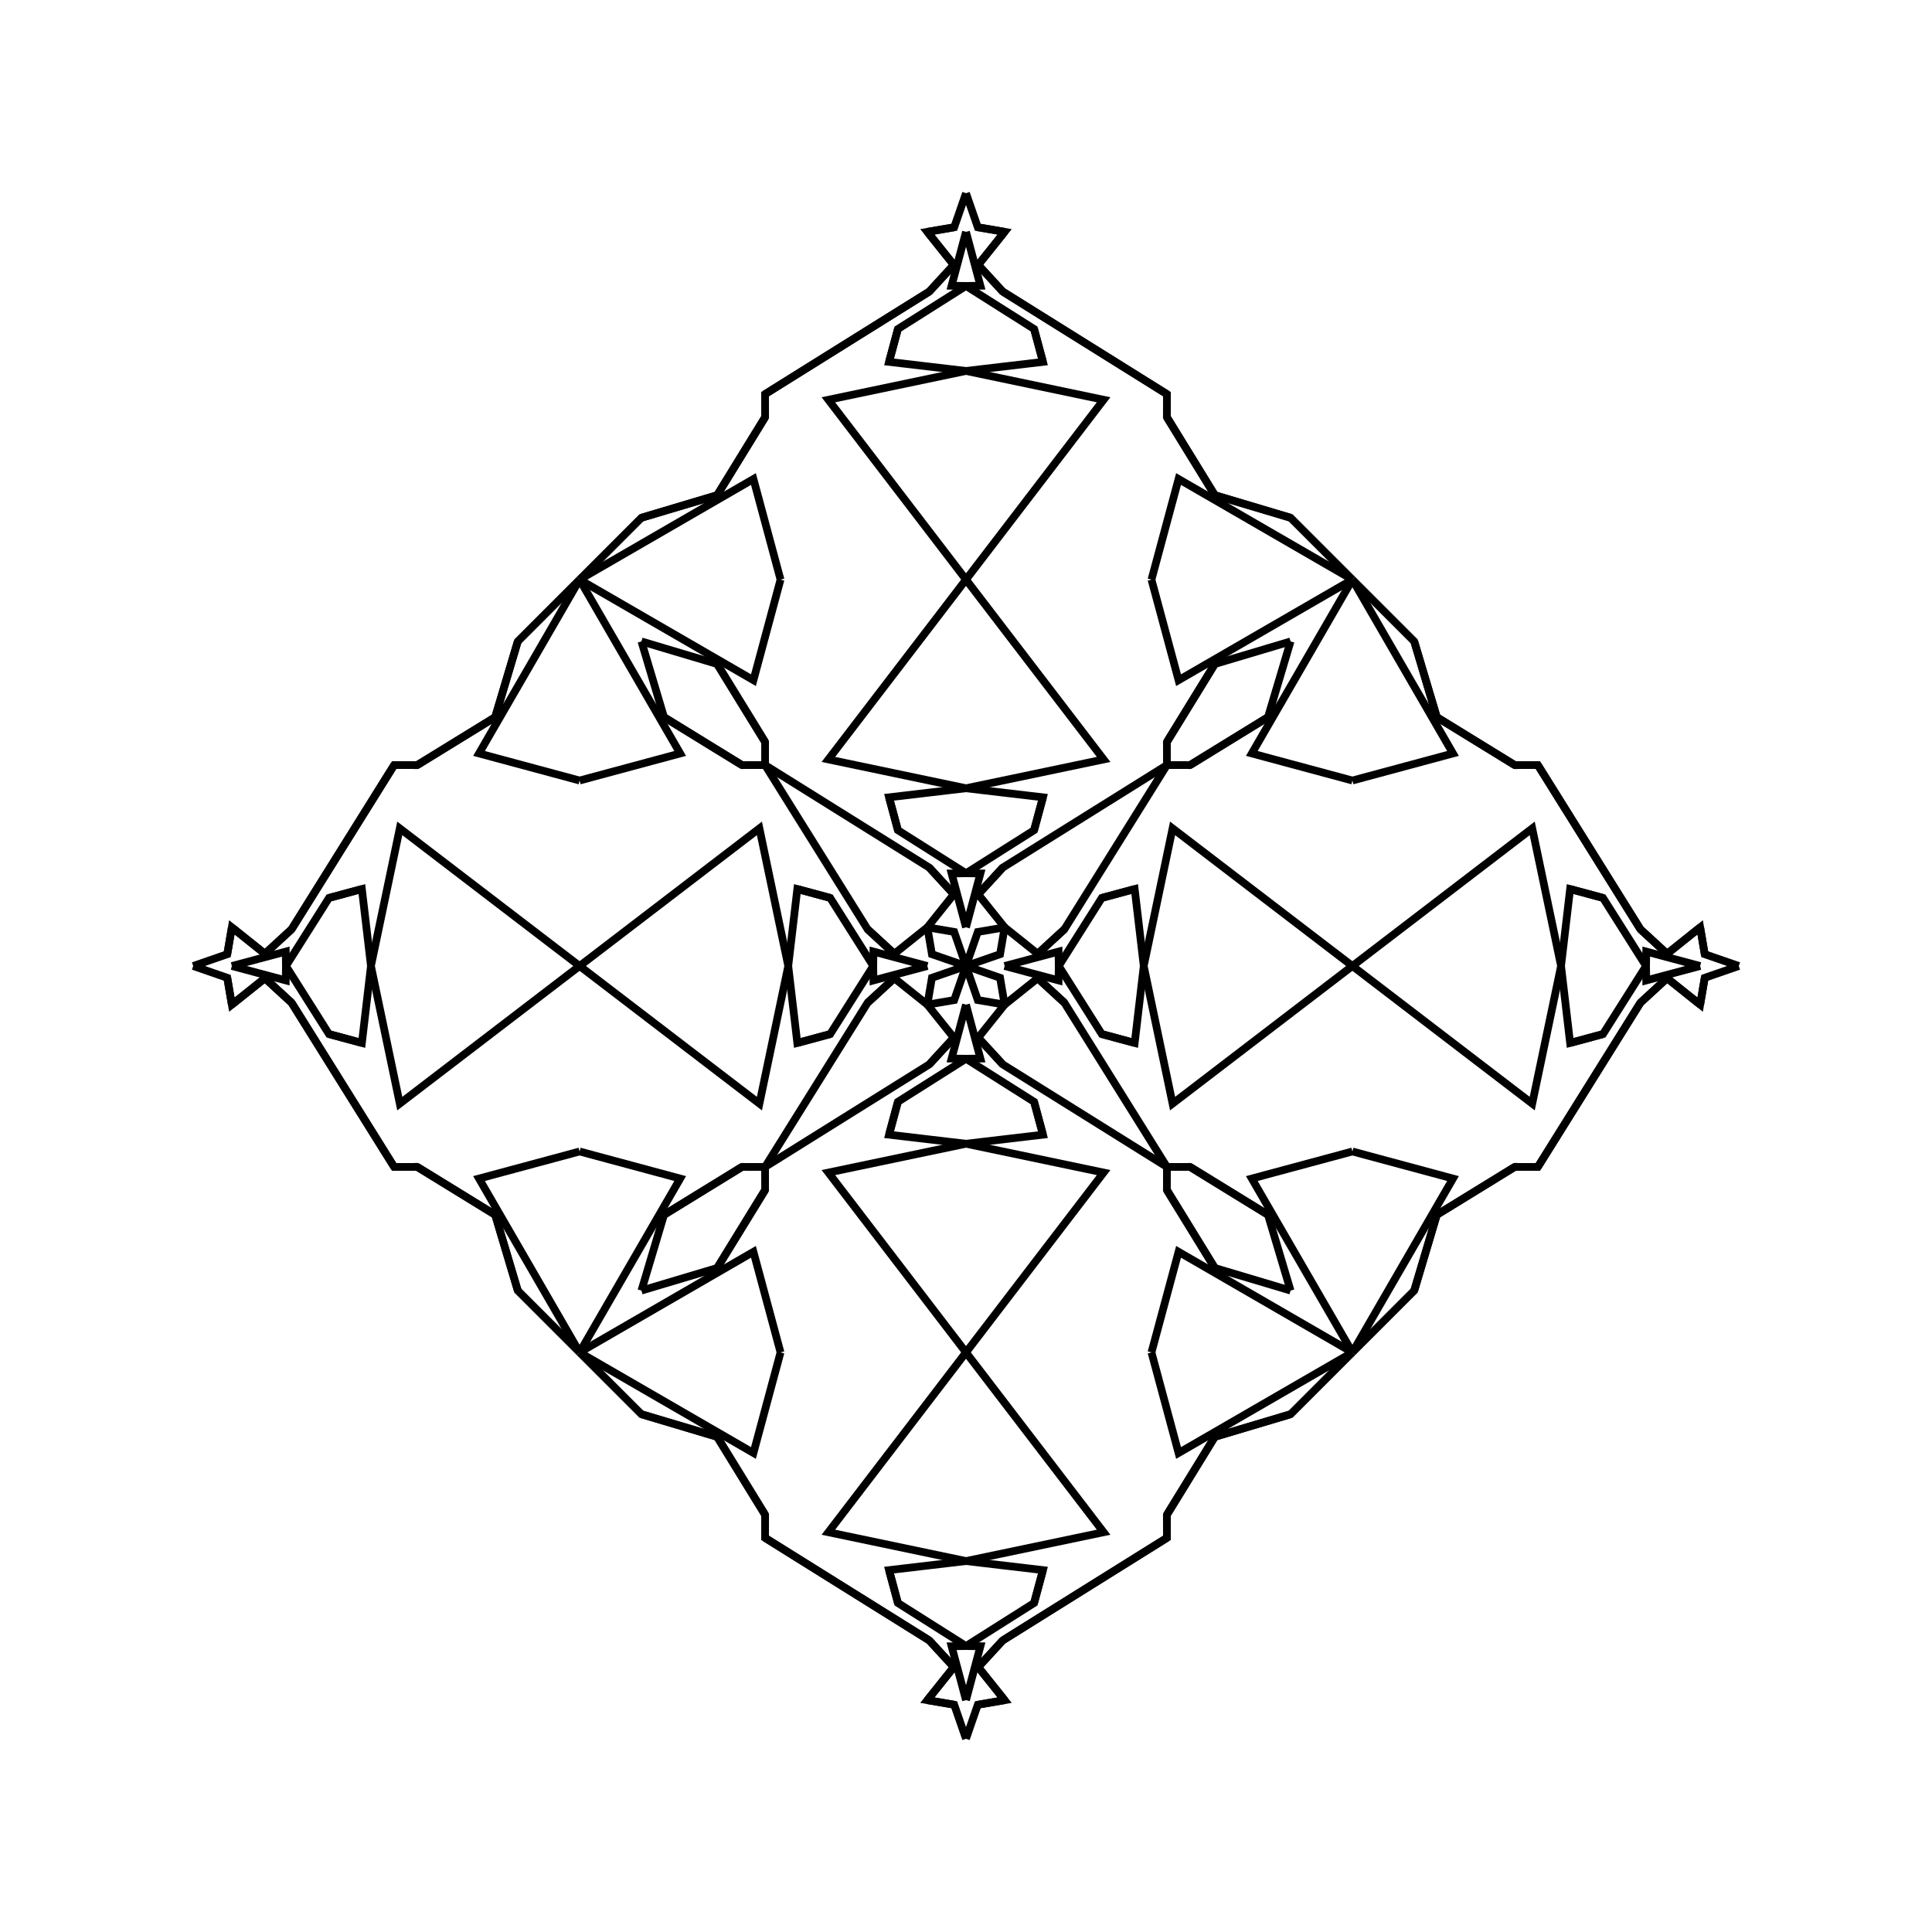<?xml version="1.0" encoding="UTF-8"?>
<svg xmlns="http://www.w3.org/2000/svg" xmlns:xlink="http://www.w3.org/1999/xlink"
     width="250" height="250" viewBox="-125.0 -125.0 250 250">
<defs>
</defs>
<path d="M1.579,90.722 L5.0,95.0 L1.527,95.591" fill-opacity="0" stroke="black" stroke-width="1" />
<path d="M1.579,-90.722 L5.0,-95.0 L1.527,-95.591" fill-opacity="0" stroke="black" stroke-width="1" />
<path d="M5.0,-0.0 L11.976,-1.864 L12.0,-0.0" fill-opacity="0" stroke="black" stroke-width="1" />
<path d="M5.0,-0.0 L11.976,1.864 L12.0,-0.0" fill-opacity="0" stroke="black" stroke-width="1" />
<path d="M12.0,-0.0 L17.573,-8.811 L21.828,-9.958" fill-opacity="0" stroke="black" stroke-width="1" />
<path d="M12.0,-0.0 L17.573,8.811 L21.828,9.958" fill-opacity="0" stroke="black" stroke-width="1" />
<path d="M17.573,-8.811 L21.828,-9.958 L23.0,-0.0" fill-opacity="0" stroke="black" stroke-width="1" />
<path d="M17.573,8.811 L21.828,9.958 L23.0,-0.0" fill-opacity="0" stroke="black" stroke-width="1" />
<path d="M23.0,-0.0 L26.731,-17.808 L50.0,-0.0" fill-opacity="0" stroke="black" stroke-width="1" />
<path d="M23.0,-0.0 L26.731,17.808 L50.0,-0.0" fill-opacity="0" stroke="black" stroke-width="1" />
<path d="M50.0,-24.0 L36.985,-27.505 L50.0,-50.0" fill-opacity="0" stroke="black" stroke-width="1" />
<path d="M50.0,24.0 L36.985,27.505 L50.0,50.0" fill-opacity="0" stroke="black" stroke-width="1" />
<path d="M50.0,50.0 L42.0,58.0 L32.198,60.923" fill-opacity="0" stroke="black" stroke-width="1" />
<path d="M50.0,-50.0 L42.0,-58.0 L32.198,-60.923" fill-opacity="0" stroke="black" stroke-width="1" />
<path d="M42.0,-42.0 L39.077,-32.198 L28.989,-25.996" fill-opacity="0" stroke="black" stroke-width="1" />
<path d="M42.0,42.0 L39.077,32.198 L28.989,25.996" fill-opacity="0" stroke="black" stroke-width="1" />
<path d="M39.077,-32.198 L28.989,-25.996 L26.0,-26.0" fill-opacity="0" stroke="black" stroke-width="1" />
<path d="M39.077,32.198 L28.989,25.996 L26.0,26.0" fill-opacity="0" stroke="black" stroke-width="1" />
<path d="M25.996,71.011 L26.0,74.0 L4.749,87.271" fill-opacity="0" stroke="black" stroke-width="1" />
<path d="M25.996,-71.011 L26.0,-74.0 L4.749,-87.271" fill-opacity="0" stroke="black" stroke-width="1" />
<path d="M26.0,-26.0 L12.729,-4.749 L9.278,-1.579" fill-opacity="0" stroke="black" stroke-width="1" />
<path d="M26.0,26.0 L12.729,4.749 L9.278,1.579" fill-opacity="0" stroke="black" stroke-width="1" />
<path d="M12.729,-4.749 L9.278,-1.579 L5.0,-5.0" fill-opacity="0" stroke="black" stroke-width="1" />
<path d="M12.729,4.749 L9.278,1.579 L5.0,5.0" fill-opacity="0" stroke="black" stroke-width="1" />
<path d="M5.0,-5.0 L4.409,-1.527 L0.0,-0.0" fill-opacity="0" stroke="black" stroke-width="1" />
<path d="M5.0,5.0 L4.409,1.527 L0.0,-0.0" fill-opacity="0" stroke="black" stroke-width="1" />
<path d="M-1.579,90.722 L-5.0,95.0 L-1.527,95.591" fill-opacity="0" stroke="black" stroke-width="1" />
<path d="M-1.579,-90.722 L-5.0,-95.0 L-1.527,-95.591" fill-opacity="0" stroke="black" stroke-width="1" />
<path d="M-5.0,-0.0 L-11.976,-1.864 L-12.0,-0.0" fill-opacity="0" stroke="black" stroke-width="1" />
<path d="M-5.0,-0.0 L-11.976,1.864 L-12.0,-0.0" fill-opacity="0" stroke="black" stroke-width="1" />
<path d="M-12.0,-0.0 L-17.573,-8.811 L-21.828,-9.958" fill-opacity="0" stroke="black" stroke-width="1" />
<path d="M-12.0,-0.0 L-17.573,8.811 L-21.828,9.958" fill-opacity="0" stroke="black" stroke-width="1" />
<path d="M-17.573,-8.811 L-21.828,-9.958 L-23.0,-0.0" fill-opacity="0" stroke="black" stroke-width="1" />
<path d="M-17.573,8.811 L-21.828,9.958 L-23.0,-0.0" fill-opacity="0" stroke="black" stroke-width="1" />
<path d="M-23.0,-0.0 L-26.731,-17.808 L-50.0,-0.0" fill-opacity="0" stroke="black" stroke-width="1" />
<path d="M-23.0,-0.0 L-26.731,17.808 L-50.0,-0.0" fill-opacity="0" stroke="black" stroke-width="1" />
<path d="M-50.0,-24.0 L-36.985,-27.505 L-50.0,-50.0" fill-opacity="0" stroke="black" stroke-width="1" />
<path d="M-50.0,24.0 L-36.985,27.505 L-50.0,50.0" fill-opacity="0" stroke="black" stroke-width="1" />
<path d="M-50.0,50.0 L-42.0,58.0 L-32.198,60.923" fill-opacity="0" stroke="black" stroke-width="1" />
<path d="M-50.0,-50.0 L-42.0,-58.0 L-32.198,-60.923" fill-opacity="0" stroke="black" stroke-width="1" />
<path d="M-42.0,-42.0 L-39.077,-32.198 L-28.989,-25.996" fill-opacity="0" stroke="black" stroke-width="1" />
<path d="M-42.0,42.0 L-39.077,32.198 L-28.989,25.996" fill-opacity="0" stroke="black" stroke-width="1" />
<path d="M-39.077,-32.198 L-28.989,-25.996 L-26.0,-26.0" fill-opacity="0" stroke="black" stroke-width="1" />
<path d="M-39.077,32.198 L-28.989,25.996 L-26.0,26.0" fill-opacity="0" stroke="black" stroke-width="1" />
<path d="M-25.996,71.011 L-26.0,74.0 L-4.749,87.271" fill-opacity="0" stroke="black" stroke-width="1" />
<path d="M-25.996,-71.011 L-26.0,-74.0 L-4.749,-87.271" fill-opacity="0" stroke="black" stroke-width="1" />
<path d="M-26.0,-26.0 L-12.729,-4.749 L-9.278,-1.579" fill-opacity="0" stroke="black" stroke-width="1" />
<path d="M-26.0,26.0 L-12.729,4.749 L-9.278,1.579" fill-opacity="0" stroke="black" stroke-width="1" />
<path d="M-12.729,-4.749 L-9.278,-1.579 L-5.0,-5.0" fill-opacity="0" stroke="black" stroke-width="1" />
<path d="M-12.729,4.749 L-9.278,1.579 L-5.0,5.0" fill-opacity="0" stroke="black" stroke-width="1" />
<path d="M-5.0,-5.0 L-4.409,-1.527 L0.0,-0.0" fill-opacity="0" stroke="black" stroke-width="1" />
<path d="M-5.0,5.0 L-4.409,1.527 L0.0,-0.0" fill-opacity="0" stroke="black" stroke-width="1" />
<path d="M90.722,1.579 L95.0,5.0 L95.591,1.527" fill-opacity="0" stroke="black" stroke-width="1" />
<path d="M90.722,-1.579 L95.0,-5.0 L95.591,-1.527" fill-opacity="0" stroke="black" stroke-width="1" />
<path d="M95.0,-0.0 L88.024,1.864 L88.0,-0.0" fill-opacity="0" stroke="black" stroke-width="1" />
<path d="M95.0,-0.0 L88.024,-1.864 L88.0,-0.0" fill-opacity="0" stroke="black" stroke-width="1" />
<path d="M88.0,-0.0 L82.427,8.811 L78.172,9.958" fill-opacity="0" stroke="black" stroke-width="1" />
<path d="M88.0,-0.0 L82.427,-8.811 L78.172,-9.958" fill-opacity="0" stroke="black" stroke-width="1" />
<path d="M82.427,8.811 L78.172,9.958 L77.0,-0.0" fill-opacity="0" stroke="black" stroke-width="1" />
<path d="M82.427,-8.811 L78.172,-9.958 L77.0,-0.0" fill-opacity="0" stroke="black" stroke-width="1" />
<path d="M77.0,-0.0 L73.269,17.808 L50.0,-0.0" fill-opacity="0" stroke="black" stroke-width="1" />
<path d="M77.0,-0.0 L73.269,-17.808 L50.0,-0.0" fill-opacity="0" stroke="black" stroke-width="1" />
<path d="M50.0,24.0 L63.015,27.505 L50.0,50.0" fill-opacity="0" stroke="black" stroke-width="1" />
<path d="M50.0,-24.0 L63.015,-27.505 L50.0,-50.0" fill-opacity="0" stroke="black" stroke-width="1" />
<path d="M50.0,50.0 L58.0,42.0 L60.923,32.198" fill-opacity="0" stroke="black" stroke-width="1" />
<path d="M50.0,-50.0 L58.0,-42.0 L60.923,-32.198" fill-opacity="0" stroke="black" stroke-width="1" />
<path d="M58.0,42.0 L60.923,32.198 L71.011,25.996" fill-opacity="0" stroke="black" stroke-width="1" />
<path d="M58.0,-42.0 L60.923,-32.198 L71.011,-25.996" fill-opacity="0" stroke="black" stroke-width="1" />
<path d="M60.923,32.198 L71.011,25.996 L74.0,26.0" fill-opacity="0" stroke="black" stroke-width="1" />
<path d="M60.923,-32.198 L71.011,-25.996 L74.0,-26.0" fill-opacity="0" stroke="black" stroke-width="1" />
<path d="M71.011,25.996 L74.0,26.0 L87.271,4.749" fill-opacity="0" stroke="black" stroke-width="1" />
<path d="M71.011,-25.996 L74.0,-26.0 L87.271,-4.749" fill-opacity="0" stroke="black" stroke-width="1" />
<path d="M74.0,26.0 L87.271,4.749 L90.722,1.579" fill-opacity="0" stroke="black" stroke-width="1" />
<path d="M74.0,-26.0 L87.271,-4.749 L90.722,-1.579" fill-opacity="0" stroke="black" stroke-width="1" />
<path d="M87.271,4.749 L90.722,1.579 L95.0,5.0" fill-opacity="0" stroke="black" stroke-width="1" />
<path d="M87.271,-4.749 L90.722,-1.579 L95.0,-5.0" fill-opacity="0" stroke="black" stroke-width="1" />
<path d="M95.0,5.0 L95.591,1.527 L100.0,-0.0" fill-opacity="0" stroke="black" stroke-width="1" />
<path d="M95.0,-5.0 L95.591,-1.527 L100.0,-0.0" fill-opacity="0" stroke="black" stroke-width="1" />
<path d="M0.0,-5.0 L1.864,-11.976 L0.0,-12.0" fill-opacity="0" stroke="black" stroke-width="1" />
<path d="M0.0,5.0 L1.864,11.976 L0.0,12.0" fill-opacity="0" stroke="black" stroke-width="1" />
<path d="M0.0,95.0 L1.864,88.024 L0.0,88.0" fill-opacity="0" stroke="black" stroke-width="1" />
<path d="M0.0,-95.0 L1.864,-88.024 L0.0,-88.0" fill-opacity="0" stroke="black" stroke-width="1" />
<path d="M0.0,-12.0 L8.811,-17.573 L9.958,-21.828" fill-opacity="0" stroke="black" stroke-width="1" />
<path d="M0.0,12.0 L8.811,17.573 L9.958,21.828" fill-opacity="0" stroke="black" stroke-width="1" />
<path d="M0.0,88.0 L8.811,82.427 L9.958,78.172" fill-opacity="0" stroke="black" stroke-width="1" />
<path d="M0.0,-88.0 L8.811,-82.427 L9.958,-78.172" fill-opacity="0" stroke="black" stroke-width="1" />
<path d="M8.811,-17.573 L9.958,-21.828 L0.0,-23.0" fill-opacity="0" stroke="black" stroke-width="1" />
<path d="M8.811,17.573 L9.958,21.828 L0.0,23.0" fill-opacity="0" stroke="black" stroke-width="1" />
<path d="M8.811,82.427 L9.958,78.172 L0.0,77.0" fill-opacity="0" stroke="black" stroke-width="1" />
<path d="M8.811,-82.427 L9.958,-78.172 L0.0,-77.0" fill-opacity="0" stroke="black" stroke-width="1" />
<path d="M0.0,-23.0 L17.808,-26.731 L0.0,-50.0" fill-opacity="0" stroke="black" stroke-width="1" />
<path d="M0.0,23.0 L17.808,26.731 L0.0,50.0" fill-opacity="0" stroke="black" stroke-width="1" />
<path d="M0.0,77.0 L17.808,73.269 L0.0,50.0" fill-opacity="0" stroke="black" stroke-width="1" />
<path d="M0.0,-77.0 L17.808,-73.269 L0.0,-50.0" fill-opacity="0" stroke="black" stroke-width="1" />
<path d="M24.0,-50.0 L27.505,-36.985 L50.0,-50.0" fill-opacity="0" stroke="black" stroke-width="1" />
<path d="M24.0,50.0 L27.505,36.985 L50.0,50.0" fill-opacity="0" stroke="black" stroke-width="1" />
<path d="M24.0,50.0 L27.505,63.015 L50.0,50.0" fill-opacity="0" stroke="black" stroke-width="1" />
<path d="M24.0,-50.0 L27.505,-63.015 L50.0,-50.0" fill-opacity="0" stroke="black" stroke-width="1" />
<path d="M42.0,-42.0 L32.198,-39.077 L25.996,-28.989" fill-opacity="0" stroke="black" stroke-width="1" />
<path d="M42.0,42.0 L32.198,39.077 L25.996,28.989" fill-opacity="0" stroke="black" stroke-width="1" />
<path d="M42.0,58.0 L32.198,60.923 L25.996,71.011" fill-opacity="0" stroke="black" stroke-width="1" />
<path d="M42.0,-58.0 L32.198,-60.923 L25.996,-71.011" fill-opacity="0" stroke="black" stroke-width="1" />
<path d="M32.198,-39.077 L25.996,-28.989 L26.0,-26.0" fill-opacity="0" stroke="black" stroke-width="1" />
<path d="M32.198,39.077 L25.996,28.989 L26.0,26.0" fill-opacity="0" stroke="black" stroke-width="1" />
<path d="M32.198,60.923 L25.996,71.011 L26.0,74.0" fill-opacity="0" stroke="black" stroke-width="1" />
<path d="M32.198,-60.923 L25.996,-71.011 L26.0,-74.0" fill-opacity="0" stroke="black" stroke-width="1" />
<path d="M26.0,-26.0 L4.749,-12.729 L1.579,-9.278" fill-opacity="0" stroke="black" stroke-width="1" />
<path d="M26.0,26.0 L4.749,12.729 L1.579,9.278" fill-opacity="0" stroke="black" stroke-width="1" />
<path d="M26.0,74.0 L4.749,87.271 L1.579,90.722" fill-opacity="0" stroke="black" stroke-width="1" />
<path d="M26.0,-74.0 L4.749,-87.271 L1.579,-90.722" fill-opacity="0" stroke="black" stroke-width="1" />
<path d="M4.749,-12.729 L1.579,-9.278 L5.0,-5.0" fill-opacity="0" stroke="black" stroke-width="1" />
<path d="M4.749,12.729 L1.579,9.278 L5.0,5.0" fill-opacity="0" stroke="black" stroke-width="1" />
<path d="M4.749,87.271 L1.579,90.722 L5.0,95.0" fill-opacity="0" stroke="black" stroke-width="1" />
<path d="M4.749,-87.271 L1.579,-90.722 L5.0,-95.0" fill-opacity="0" stroke="black" stroke-width="1" />
<path d="M5.0,-5.0 L1.527,-4.409 L0.0,-0.0" fill-opacity="0" stroke="black" stroke-width="1" />
<path d="M5.0,5.0 L1.527,4.409 L0.0,-0.0" fill-opacity="0" stroke="black" stroke-width="1" />
<path d="M5.0,95.0 L1.527,95.591 L0.0,100.0" fill-opacity="0" stroke="black" stroke-width="1" />
<path d="M5.0,-95.0 L1.527,-95.591 L0.0,-100.0" fill-opacity="0" stroke="black" stroke-width="1" />
<path d="M0.0,95.0 L-1.864,88.024 L0.0,88.0" fill-opacity="0" stroke="black" stroke-width="1" />
<path d="M0.0,-5.0 L-1.864,-11.976 L0.0,-12.0" fill-opacity="0" stroke="black" stroke-width="1" />
<path d="M0.0,5.0 L-1.864,11.976 L0.0,12.0" fill-opacity="0" stroke="black" stroke-width="1" />
<path d="M0.0,-95.0 L-1.864,-88.024 L0.0,-88.0" fill-opacity="0" stroke="black" stroke-width="1" />
<path d="M0.0,88.0 L-8.811,82.427 L-9.958,78.172" fill-opacity="0" stroke="black" stroke-width="1" />
<path d="M0.0,-12.0 L-8.811,-17.573 L-9.958,-21.828" fill-opacity="0" stroke="black" stroke-width="1" />
<path d="M0.0,12.0 L-8.811,17.573 L-9.958,21.828" fill-opacity="0" stroke="black" stroke-width="1" />
<path d="M0.0,-88.0 L-8.811,-82.427 L-9.958,-78.172" fill-opacity="0" stroke="black" stroke-width="1" />
<path d="M-8.811,82.427 L-9.958,78.172 L0.0,77.0" fill-opacity="0" stroke="black" stroke-width="1" />
<path d="M-8.811,-17.573 L-9.958,-21.828 L0.0,-23.0" fill-opacity="0" stroke="black" stroke-width="1" />
<path d="M-8.811,17.573 L-9.958,21.828 L0.0,23.0" fill-opacity="0" stroke="black" stroke-width="1" />
<path d="M-8.811,-82.427 L-9.958,-78.172 L0.0,-77.0" fill-opacity="0" stroke="black" stroke-width="1" />
<path d="M0.0,77.0 L-17.808,73.269 L0.0,50.0" fill-opacity="0" stroke="black" stroke-width="1" />
<path d="M0.0,-23.0 L-17.808,-26.731 L0.0,-50.0" fill-opacity="0" stroke="black" stroke-width="1" />
<path d="M0.0,23.0 L-17.808,26.731 L0.0,50.0" fill-opacity="0" stroke="black" stroke-width="1" />
<path d="M0.0,-77.0 L-17.808,-73.269 L0.0,-50.0" fill-opacity="0" stroke="black" stroke-width="1" />
<path d="M-24.0,50.0 L-27.505,63.015 L-50.0,50.0" fill-opacity="0" stroke="black" stroke-width="1" />
<path d="M-24.0,-50.0 L-27.505,-36.985 L-50.0,-50.0" fill-opacity="0" stroke="black" stroke-width="1" />
<path d="M-24.0,50.0 L-27.505,36.985 L-50.0,50.0" fill-opacity="0" stroke="black" stroke-width="1" />
<path d="M-24.0,-50.0 L-27.505,-63.015 L-50.0,-50.0" fill-opacity="0" stroke="black" stroke-width="1" />
<path d="M-42.0,58.0 L-32.198,60.923 L-25.996,71.011" fill-opacity="0" stroke="black" stroke-width="1" />
<path d="M-42.0,-42.0 L-32.198,-39.077 L-25.996,-28.989" fill-opacity="0" stroke="black" stroke-width="1" />
<path d="M-42.0,42.0 L-32.198,39.077 L-25.996,28.989" fill-opacity="0" stroke="black" stroke-width="1" />
<path d="M-42.0,-58.0 L-32.198,-60.923 L-25.996,-71.011" fill-opacity="0" stroke="black" stroke-width="1" />
<path d="M-32.198,60.923 L-25.996,71.011 L-26.0,74.0" fill-opacity="0" stroke="black" stroke-width="1" />
<path d="M-32.198,-39.077 L-25.996,-28.989 L-26.0,-26.0" fill-opacity="0" stroke="black" stroke-width="1" />
<path d="M-32.198,39.077 L-25.996,28.989 L-26.0,26.0" fill-opacity="0" stroke="black" stroke-width="1" />
<path d="M-32.198,-60.923 L-25.996,-71.011 L-26.0,-74.0" fill-opacity="0" stroke="black" stroke-width="1" />
<path d="M-26.0,74.0 L-4.749,87.271 L-1.579,90.722" fill-opacity="0" stroke="black" stroke-width="1" />
<path d="M-26.0,-26.0 L-4.749,-12.729 L-1.579,-9.278" fill-opacity="0" stroke="black" stroke-width="1" />
<path d="M-26.0,26.0 L-4.749,12.729 L-1.579,9.278" fill-opacity="0" stroke="black" stroke-width="1" />
<path d="M-26.0,-74.0 L-4.749,-87.271 L-1.579,-90.722" fill-opacity="0" stroke="black" stroke-width="1" />
<path d="M-4.749,87.271 L-1.579,90.722 L-5.0,95.0" fill-opacity="0" stroke="black" stroke-width="1" />
<path d="M-4.749,-12.729 L-1.579,-9.278 L-5.0,-5.0" fill-opacity="0" stroke="black" stroke-width="1" />
<path d="M-4.749,12.729 L-1.579,9.278 L-5.0,5.0" fill-opacity="0" stroke="black" stroke-width="1" />
<path d="M-4.749,-87.271 L-1.579,-90.722 L-5.0,-95.0" fill-opacity="0" stroke="black" stroke-width="1" />
<path d="M-5.0,95.0 L-1.527,95.591 L0.0,100.0" fill-opacity="0" stroke="black" stroke-width="1" />
<path d="M-5.0,-5.0 L-1.527,-4.409 L0.0,-0.0" fill-opacity="0" stroke="black" stroke-width="1" />
<path d="M-5.0,5.0 L-1.527,4.409 L0.0,-0.0" fill-opacity="0" stroke="black" stroke-width="1" />
<path d="M-5.0,-95.0 L-1.527,-95.591 L0.0,-100.0" fill-opacity="0" stroke="black" stroke-width="1" />
<path d="M-90.722,-1.579 L-95.0,-5.0 L-95.591,-1.527" fill-opacity="0" stroke="black" stroke-width="1" />
<path d="M-90.722,1.579 L-95.0,5.0 L-95.591,1.527" fill-opacity="0" stroke="black" stroke-width="1" />
<path d="M-95.0,-0.0 L-88.024,-1.864 L-88.0,-0.0" fill-opacity="0" stroke="black" stroke-width="1" />
<path d="M-95.0,-0.0 L-88.024,1.864 L-88.0,-0.0" fill-opacity="0" stroke="black" stroke-width="1" />
<path d="M-88.0,-0.0 L-82.427,-8.811 L-78.172,-9.958" fill-opacity="0" stroke="black" stroke-width="1" />
<path d="M-88.0,-0.0 L-82.427,8.811 L-78.172,9.958" fill-opacity="0" stroke="black" stroke-width="1" />
<path d="M-82.427,-8.811 L-78.172,-9.958 L-77.0,-0.0" fill-opacity="0" stroke="black" stroke-width="1" />
<path d="M-82.427,8.811 L-78.172,9.958 L-77.0,-0.0" fill-opacity="0" stroke="black" stroke-width="1" />
<path d="M-77.0,-0.0 L-73.269,-17.808 L-50.0,-0.0" fill-opacity="0" stroke="black" stroke-width="1" />
<path d="M-77.0,-0.0 L-73.269,17.808 L-50.0,-0.0" fill-opacity="0" stroke="black" stroke-width="1" />
<path d="M-50.0,-24.0 L-63.015,-27.505 L-50.0,-50.0" fill-opacity="0" stroke="black" stroke-width="1" />
<path d="M-50.0,24.0 L-63.015,27.505 L-50.0,50.0" fill-opacity="0" stroke="black" stroke-width="1" />
<path d="M-50.0,-50.0 L-58.0,-42.0 L-60.923,-32.198" fill-opacity="0" stroke="black" stroke-width="1" />
<path d="M-50.0,50.0 L-58.0,42.0 L-60.923,32.198" fill-opacity="0" stroke="black" stroke-width="1" />
<path d="M-58.0,-42.0 L-60.923,-32.198 L-71.011,-25.996" fill-opacity="0" stroke="black" stroke-width="1" />
<path d="M-58.0,42.0 L-60.923,32.198 L-71.011,25.996" fill-opacity="0" stroke="black" stroke-width="1" />
<path d="M-60.923,-32.198 L-71.011,-25.996 L-74.0,-26.0" fill-opacity="0" stroke="black" stroke-width="1" />
<path d="M-60.923,32.198 L-71.011,25.996 L-74.0,26.0" fill-opacity="0" stroke="black" stroke-width="1" />
<path d="M-71.011,-25.996 L-74.0,-26.0 L-87.271,-4.749" fill-opacity="0" stroke="black" stroke-width="1" />
<path d="M-71.011,25.996 L-74.0,26.0 L-87.271,4.749" fill-opacity="0" stroke="black" stroke-width="1" />
<path d="M-74.0,-26.0 L-87.271,-4.749 L-90.722,-1.579" fill-opacity="0" stroke="black" stroke-width="1" />
<path d="M-74.0,26.0 L-87.271,4.749 L-90.722,1.579" fill-opacity="0" stroke="black" stroke-width="1" />
<path d="M-87.271,-4.749 L-90.722,-1.579 L-95.0,-5.0" fill-opacity="0" stroke="black" stroke-width="1" />
<path d="M-87.271,4.749 L-90.722,1.579 L-95.0,5.0" fill-opacity="0" stroke="black" stroke-width="1" />
<path d="M-95.0,-5.0 L-95.591,-1.527 L-100.0,-0.0" fill-opacity="0" stroke="black" stroke-width="1" />
<path d="M-95.0,5.0 L-95.591,1.527 L-100.0,-0.0" fill-opacity="0" stroke="black" stroke-width="1" />
</svg>